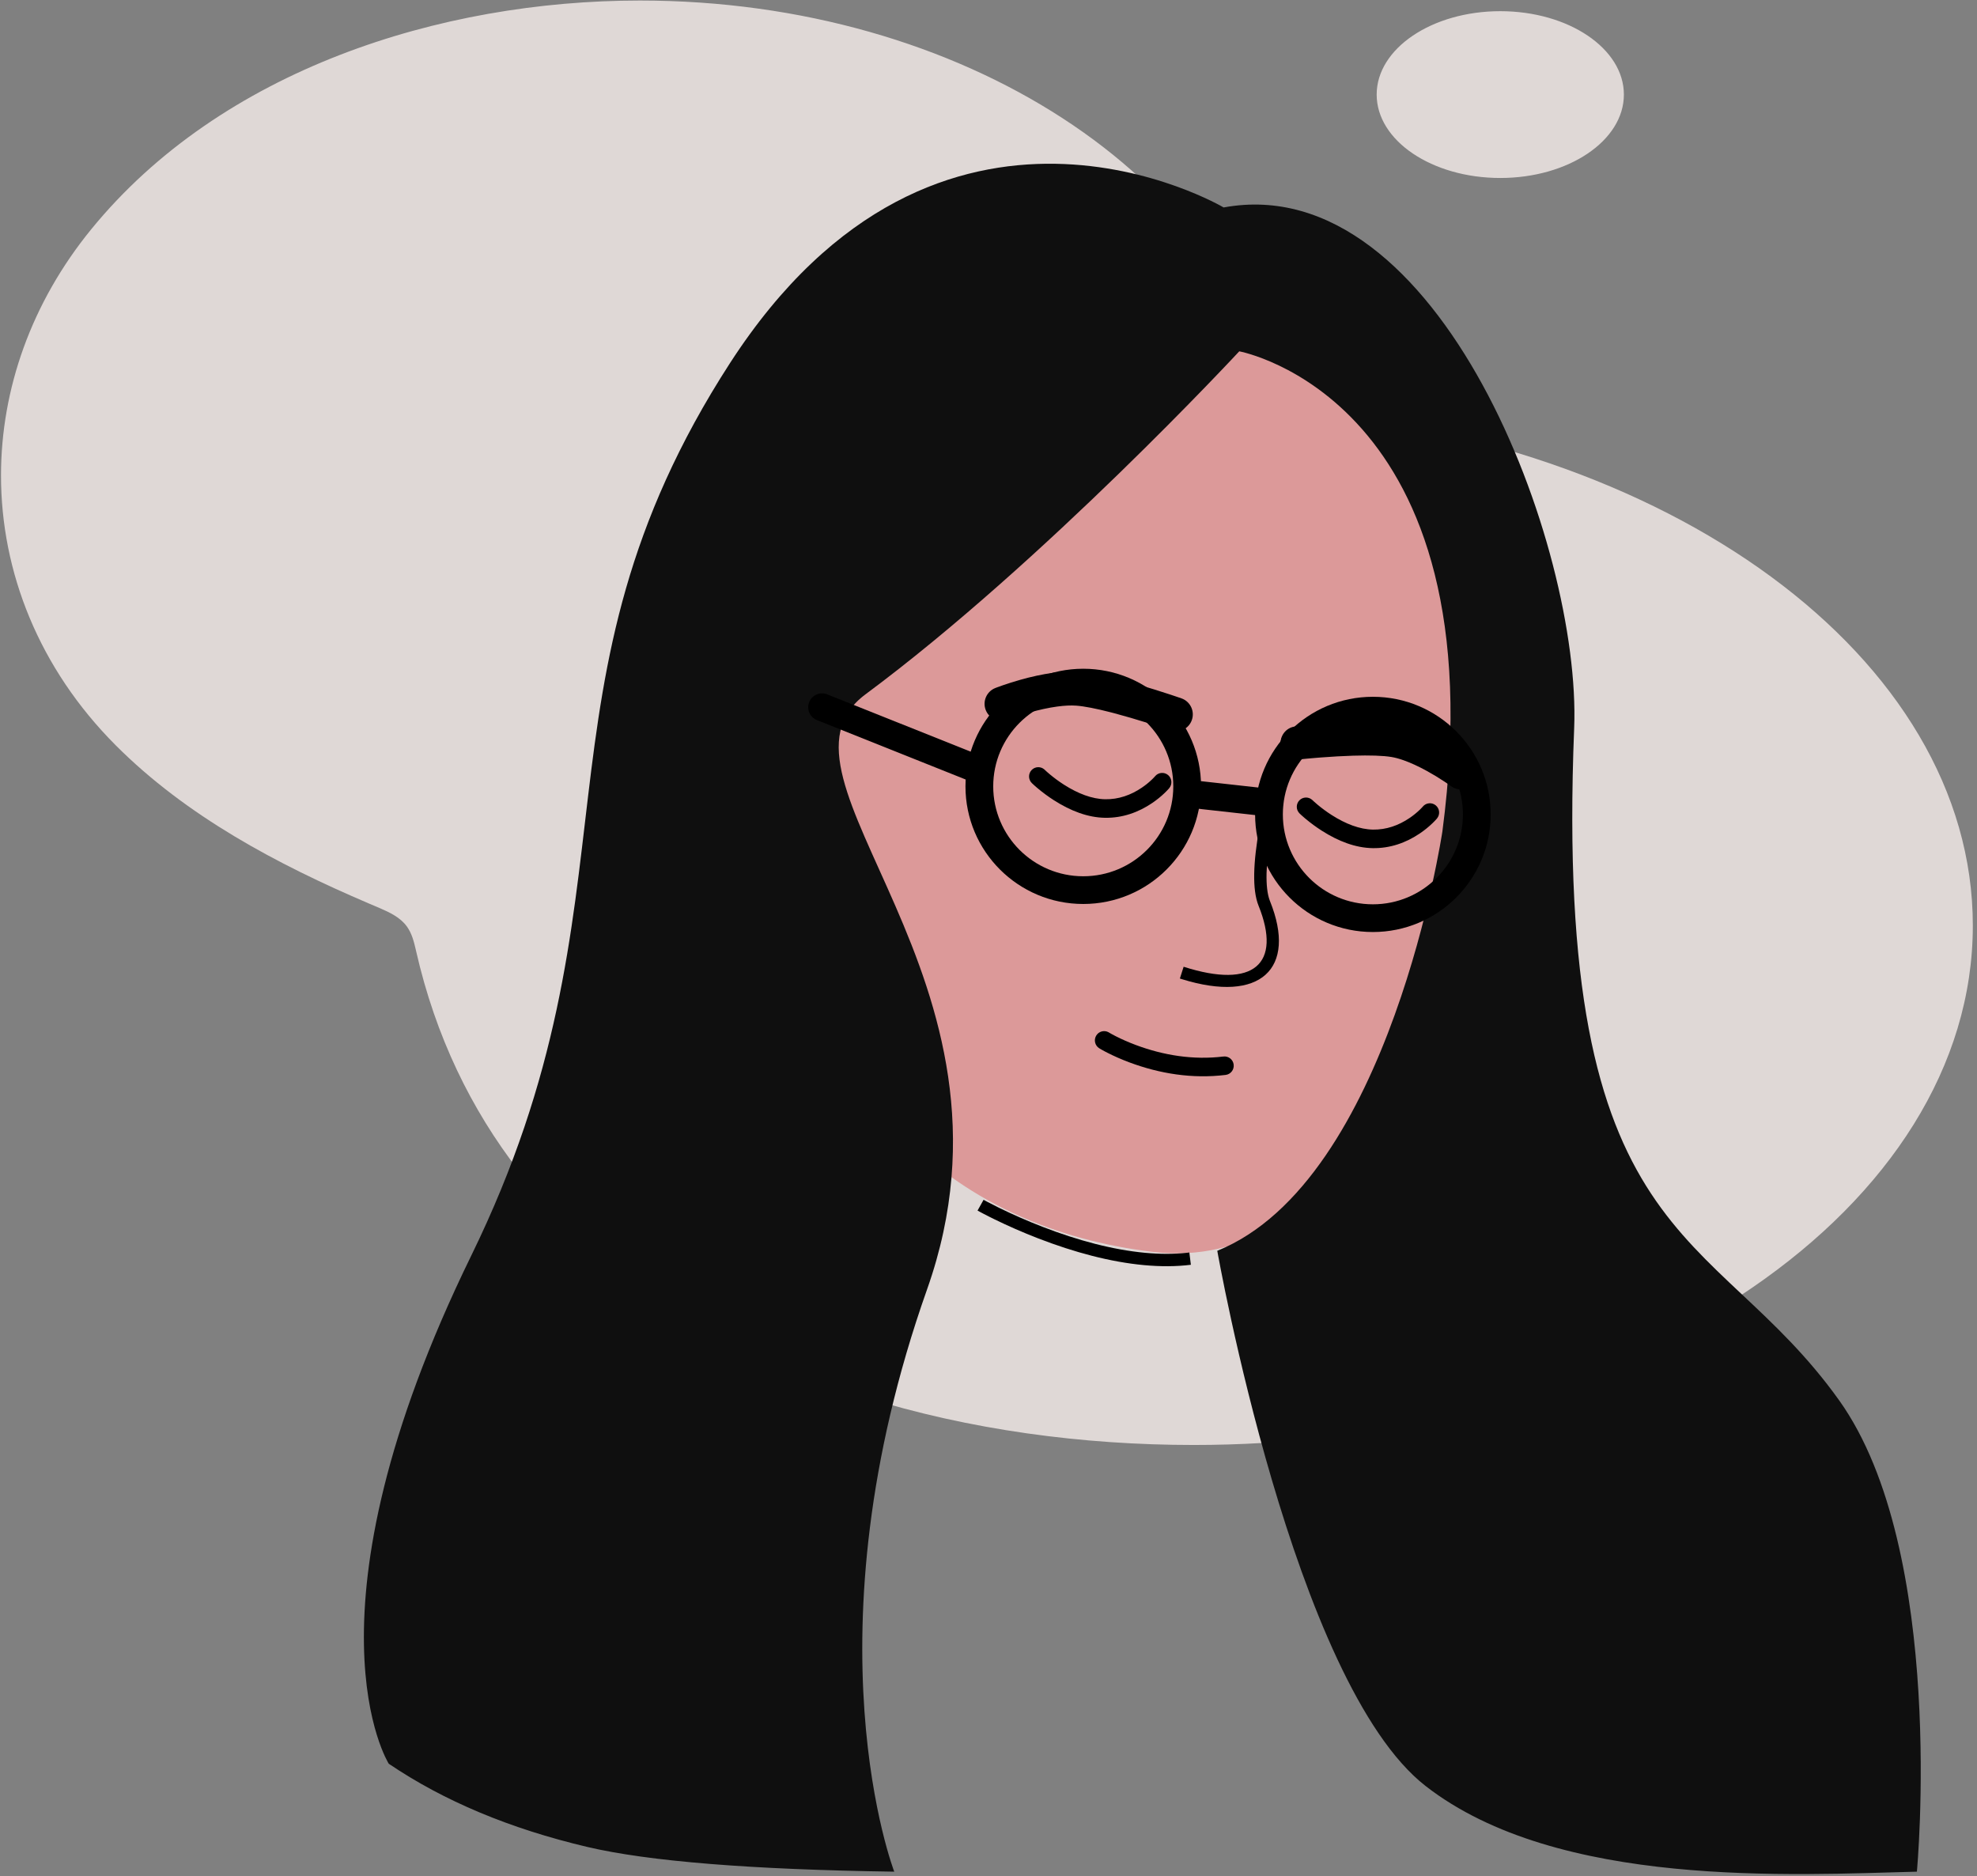 <svg viewBox="374.155 849.55 1671.369 1585.972" xmlns="http://www.w3.org/2000/svg" xmlns:xlink="http://www.w3.org/1999/xlink" overflow="visible" width="1671.369px" height="1585.972px"><rect x="374.155" y="849.55" width="1671.369" height="1585.972" fill="#808080" stroke="none"/><defs><polygon id="mastercharacteravatar-path-1" points="1.88 1.581 195.807 1.581 195.807 195.192 1.88 195.192"></polygon></defs><g id="Master/Character/Avatar" stroke="none" stroke-width="1" fill="none" fill-rule="evenodd"><g id="Avatar Background" opacity=".747" transform="translate(376, 630) scale(1 1)"><g id="Avatar Background/Backdrop 6" stroke="none" stroke-width="1" fill="none" fill-rule="evenodd"><path d="M1125.851,220 C1294.937,220 1479.783,278.654 1589.7,413.342 C1640.486,475.577 1665.919,548.633 1666,621.247 C1666.04,703.235 1633.755,784.659 1569.063,849.508 C1509.234,909.457 1432.833,950.045 1354.801,983.364 L1346.192,987.021 C1337.401,990.79 1328.454,995.012 1322.91,1002.665 C1318.737,1008.379 1316.921,1015.414 1315.344,1022.293 L1315.05,1023.581 C1298.609,1095.792 1268.416,1157.464 1228.109,1209.48 L1228.073,1209.48 C1156.283,1302.169 1052.171,1364.162 936.169,1400.449 C847.333,1428.251 751.484,1441 657.735,1441 C500.051,1441 355.31,1404.069 241.928,1342.442 L241.888,1342.398 C222.137,1331.737 203.314,1320.232 185.579,1308.082 C70.101,1228.992 -1,1120.976 -1,1001.897 C-1,774.883 257.446,588.098 588.927,565.172 C625.888,370.096 852.17,220 1125.851,220 Z M398.502,229 C456.214,229 503,260.564 503,299.5 C503,338.44 456.214,370 398.502,370 C340.786,370 294,338.44 294,299.5 C294,260.564 340.786,229 398.502,229 Z" id="Shape" fill="#FFF5F3" transform="translate(832.5, 830.5) scale(-1, 1) translate(-832.5, -830.5)"></path></g></g><path d="M1602.877,1619.341 C1581.586,1719.979 1508.654,1927.039 1348.443,1907.739 C1182.712,1887.753 1063.105,1779.101 1046.357,1598.861 C998.177,1606.511 986.814,1481.338 1000.23,1441.125 C1013.664,1400.861 1057.504,1424.405 1057.504,1424.405 L1056.818,1435.328 C1058.847,1425.166 1061.144,1414.858 1063.694,1404.42 C1136.092,1108.32 1338.865,1120.063 1338.865,1120.063 C1711.469,1139.416 1624.164,1518.719 1602.877,1619.341" id="Fill-114" fill="#dc9999"></path><g id="Hairstyle" transform="translate(-144, 485) scale(2.605 2.606)"><g id="Hairstyle/Long Redhead" stroke="none" stroke-width="1" fill="none" fill-rule="evenodd"><g id="Group-3" transform="translate(317, 193)" fill="#0f0f0f"><path d="M118.818,64.66 C50.824,169.743 92.033,237.222 34.856,354.151 C-22.322,471.08 8.07,518.985 8.07,518.985 C25.927,531.072 47.405,540.07 72.503,545.978 C92.383,550.658 125.589,553.332 172.122,554 C172.122,554 142.775,478.116 182.775,365.116 C218.534,264.095 126.376,199.1 162.775,172.116 C220.775,129.116 284.09,60.845 284.09,60.845 C284.09,60.845 368.477,76.338 350.017,216.533 C350.017,216.533 333.102,329.941 276.955,352.606 C276.955,352.606 301.643,492.859 344.58,526.229 C387.517,559.599 463.92,555 504,554 C504,554 513.775,450.115 478.775,401.116 C437.404,343.198 385.967,352.791 392.775,183.116 C395.137,124.215 349.071,1.303 279.016,14.18 C279.016,14.18 186.812,-40.421 118.818,64.66 Z" id="Fill-1"></path></g></g></g><g id="Expression" transform="translate(1135, 1336) scale(2.604 2.612)"><g id="Expression/Meditating" stroke="none" stroke-width="1" fill="none" fill-rule="evenodd"><g id="Group-124" transform="translate(25, 31)" fill="#000" fill-rule="nonzero"><path d="M104.685,41.761 C105.8,40.626 107.595,40.565 108.782,41.589 L109.323,42.092 C109.68,42.417 110.099,42.783 110.575,43.179 C111.944,44.319 113.484,45.461 115.152,46.524 C119.703,49.426 124.295,51.172 128.559,51.242 C132.875,51.313 136.865,49.907 140.437,47.495 C141.671,46.661 142.762,45.768 143.691,44.88 L143.992,44.587 C144.225,44.357 144.409,44.164 144.544,44.017 L144.734,43.801 C145.792,42.526 147.683,42.35 148.958,43.408 C150.233,44.466 150.409,46.358 149.351,47.633 L149.15,47.867 C148.848,48.21 148.408,48.672 147.836,49.219 C146.673,50.33 145.324,51.435 143.795,52.467 C139.274,55.521 134.125,57.334 128.46,57.242 C122.909,57.15 117.33,55.029 111.926,51.583 C110.032,50.376 108.291,49.085 106.737,47.791 L106.287,47.412 C105.573,46.805 105.045,46.32 104.723,46.003 C103.541,44.842 103.524,42.943 104.685,41.761 Z" id="Stroke-110"></path><path d="M38.725,117.884 C39.564,116.527 41.31,116.072 42.696,116.818 L43.387,117.219 L43.898,117.503 C44.259,117.699 44.658,117.909 45.095,118.13 C46.988,119.09 49.161,120.053 51.577,120.953 C60.556,124.301 70.224,125.867 79.997,124.679 C81.642,124.479 83.137,125.65 83.337,127.295 C83.537,128.939 82.366,130.435 80.721,130.635 C69.895,131.951 59.295,130.234 49.481,126.575 C46.847,125.593 44.469,124.54 42.383,123.482 L41.616,123.087 C40.741,122.627 40.097,122.259 39.7,122.014 C38.291,121.143 37.854,119.294 38.725,117.884 Z" id="Stroke-112"></path><path d="M98.939,21.516 L102.748,22.738 L102.375,23.931 C102.076,24.904 101.742,26.018 101.382,27.253 C100.354,30.784 99.326,34.576 98.366,38.479 C97.3,42.818 96.385,47.025 95.67,50.998 L95.463,52.174 C93.726,62.278 93.48,69.993 95.033,74.142 L95.124,74.377 C104.002,96.34 91.946,107.478 66.642,99.679 L65.872,99.437 L67.091,95.627 C89.885,102.921 99.026,94.703 91.416,75.876 C89.321,70.694 89.643,61.899 91.734,50.289 C92.465,46.227 93.396,41.939 94.482,37.524 C95.348,34.003 96.268,30.573 97.194,27.338 L97.542,26.135 C97.751,25.418 97.951,24.741 98.141,24.107 L98.63,22.502 L98.939,21.516 Z" id="Stroke-114"></path><path d="M24.591,0.515 C27.639,0.103 30.471,-0.033 33.063,0.159 C36.712,0.429 41.544,1.408 47.381,2.948 C49.166,3.418 51.021,3.936 52.928,4.492 C56.131,5.427 59.332,6.426 62.383,7.426 L64.388,8.091 L66.381,8.769 C69.249,9.77 70.762,12.907 69.761,15.774 C68.785,18.571 65.779,20.079 62.971,19.225 L62.683,19.129 L61.75,18.81 C60.925,18.529 59.988,18.216 58.958,17.879 C56.014,16.915 52.926,15.95 49.847,15.052 C48.027,14.521 46.264,14.029 44.576,13.584 L43.469,13.296 C38.738,12.083 34.866,11.322 32.251,11.129 C30.497,10.999 28.407,11.1 26.065,11.416 C23.248,11.797 20.188,12.47 17.044,13.353 C15.481,13.792 13.982,14.259 12.589,14.728 L11.902,14.963 C11.462,15.116 11.061,15.259 10.702,15.39 L9.972,15.663 C7.144,16.772 3.952,15.378 2.844,12.55 C1.735,9.722 3.129,6.531 5.957,5.422 L6.53,5.204 C6.984,5.034 7.581,4.819 8.302,4.569 C10.082,3.953 12.023,3.338 14.07,2.763 C17.671,1.751 21.215,0.972 24.591,0.515 Z" id="Stroke-116"></path><path d="M121.79,16.588 L123.114,16.553 C128.556,16.431 133.022,16.6 136.338,17.154 C138.168,17.46 140.075,17.973 142.057,18.669 C145,19.702 148.057,21.119 151.174,22.823 C153.163,23.911 155.079,25.062 156.876,26.223 L157.639,26.72 C158.858,27.523 159.765,28.159 160.289,28.543 C162.679,30.299 163.194,33.659 161.438,36.049 C159.731,38.374 156.503,38.924 154.129,37.335 L153.388,36.81 L152.775,36.387 C152.452,36.166 152.102,35.931 151.73,35.686 C149.948,34.511 148.018,33.336 146.022,32.244 C143.38,30.8 140.834,29.62 138.499,28.8 C137.067,28.297 135.746,27.942 134.568,27.745 C131.847,27.291 127.508,27.159 122.112,27.321 C118.822,27.42 115.29,27.622 111.691,27.897 L110.131,28.02 C109.109,28.104 108.126,28.19 107.192,28.276 L104.515,28.54 C101.567,28.859 98.918,26.728 98.598,23.78 C98.287,20.906 100.304,18.316 103.138,17.892 L103.932,17.804 L105.143,17.684 L105.485,17.651 C107.138,17.494 108.953,17.337 110.873,17.19 C114.625,16.904 118.317,16.692 121.79,16.588 Z" id="Stroke-118"></path><path d="M17.765,31.939 C18.88,30.804 20.675,30.743 21.863,31.767 L22.403,32.27 L22.861,32.679 C23.104,32.893 23.369,33.119 23.655,33.357 C25.024,34.497 26.564,35.639 28.232,36.702 C32.783,39.604 37.375,41.35 41.638,41.42 C45.954,41.49 49.945,40.085 53.517,37.673 C54.751,36.839 55.841,35.946 56.771,35.058 L57.206,34.632 C57.419,34.417 57.584,34.241 57.7,34.111 L57.814,33.979 C58.872,32.704 60.764,32.528 62.039,33.586 C63.313,34.644 63.489,36.536 62.431,37.811 L62.23,38.045 C61.927,38.388 61.488,38.85 60.915,39.397 C59.753,40.507 58.403,41.613 56.875,42.645 C52.353,45.698 47.205,47.512 41.54,47.419 C35.989,47.328 30.41,45.206 25.006,41.761 C23.112,40.553 21.371,39.262 19.817,37.969 L19.367,37.59 C18.653,36.983 18.126,36.497 17.803,36.181 C16.621,35.02 16.604,33.121 17.765,31.939 Z" id="Stroke-120"></path><path d="M0.185,174.534 L2.142,171.046 L2.856,171.435 L3.511,171.783 C4.503,172.305 5.632,172.881 6.887,173.498 L7.433,173.765 C11.654,175.821 16.322,177.878 21.3,179.798 C32.748,184.212 44.06,187.225 54.584,188.202 C59.354,188.645 63.874,188.656 68.106,188.202 L68.949,188.105 L69.438,192.075 C64.663,192.663 59.575,192.683 54.214,192.185 C43.277,191.169 31.625,188.066 19.861,183.53 C14.771,181.567 10,179.465 5.681,177.361 L4.048,176.554 C3.353,176.206 2.702,175.873 2.094,175.556 L0.963,174.958 L0.185,174.534 Z" id="Stroke-122"></path></g></g></g><g id="Accessories" transform="translate(1013, 1424) scale(2.607 2.603)"><g id="Accessories/Glasses" stroke="none" stroke-width="1" fill="none" fill-rule="evenodd"><g id="Group-136" transform="translate(21, 0)" fill="#000" fill-rule="nonzero"><path d="M85.233,-3.518 C64.138,-3.518 47.036,13.583 47.036,34.678 C47.036,55.773 64.138,72.874 85.233,72.874 C106.328,72.874 123.429,55.773 123.429,34.678 C123.429,13.583 106.328,-3.518 85.233,-3.518 Z M85.233,5.481 C101.357,5.481 114.429,18.553 114.429,34.678 C114.429,50.802 101.358,63.873 85.233,63.873 C69.108,63.873 56.036,50.802 56.036,34.678 C56.036,18.554 69.109,5.481 85.233,5.481 Z" id="Stroke-128"></path><path d="M179.154,5.589 C158.058,5.589 140.957,22.69 140.957,43.785 C140.957,64.88 158.058,81.981 179.154,81.981 C200.249,81.981 217.35,64.88 217.35,43.785 C217.35,22.69 200.249,5.589 179.154,5.589 Z M179.154,14.589 C195.278,14.589 208.35,27.66 208.35,43.785 C208.35,59.91 195.278,72.981 179.154,72.981 C163.029,72.981 149.957,59.909 149.957,43.785 C149.957,27.66 163.029,14.589 179.154,14.589 Z" id="Stroke-130"></path><path d="M-3.642,7.31 C-2.746,5.07 -0.253,3.947 2.003,4.727 L2.208,4.803 L52.208,24.803 C54.515,25.726 55.637,28.345 54.714,30.652 C53.819,32.892 51.325,34.015 49.069,33.236 L48.865,33.159 L-1.135,13.159 C-3.442,12.236 -4.565,9.617 -3.642,7.31 Z" id="Stroke-132"></path><path d="M114.844,36.565 C115.111,34.166 117.218,32.418 119.603,32.572 L119.814,32.591 L146.034,35.509 C148.504,35.784 150.283,38.009 150.008,40.479 C149.741,42.878 147.634,44.626 145.249,44.472 L145.038,44.454 L118.818,41.536 C116.348,41.261 114.569,39.036 114.844,36.565 Z" id="Stroke-134"></path></g></g></g></g></svg>